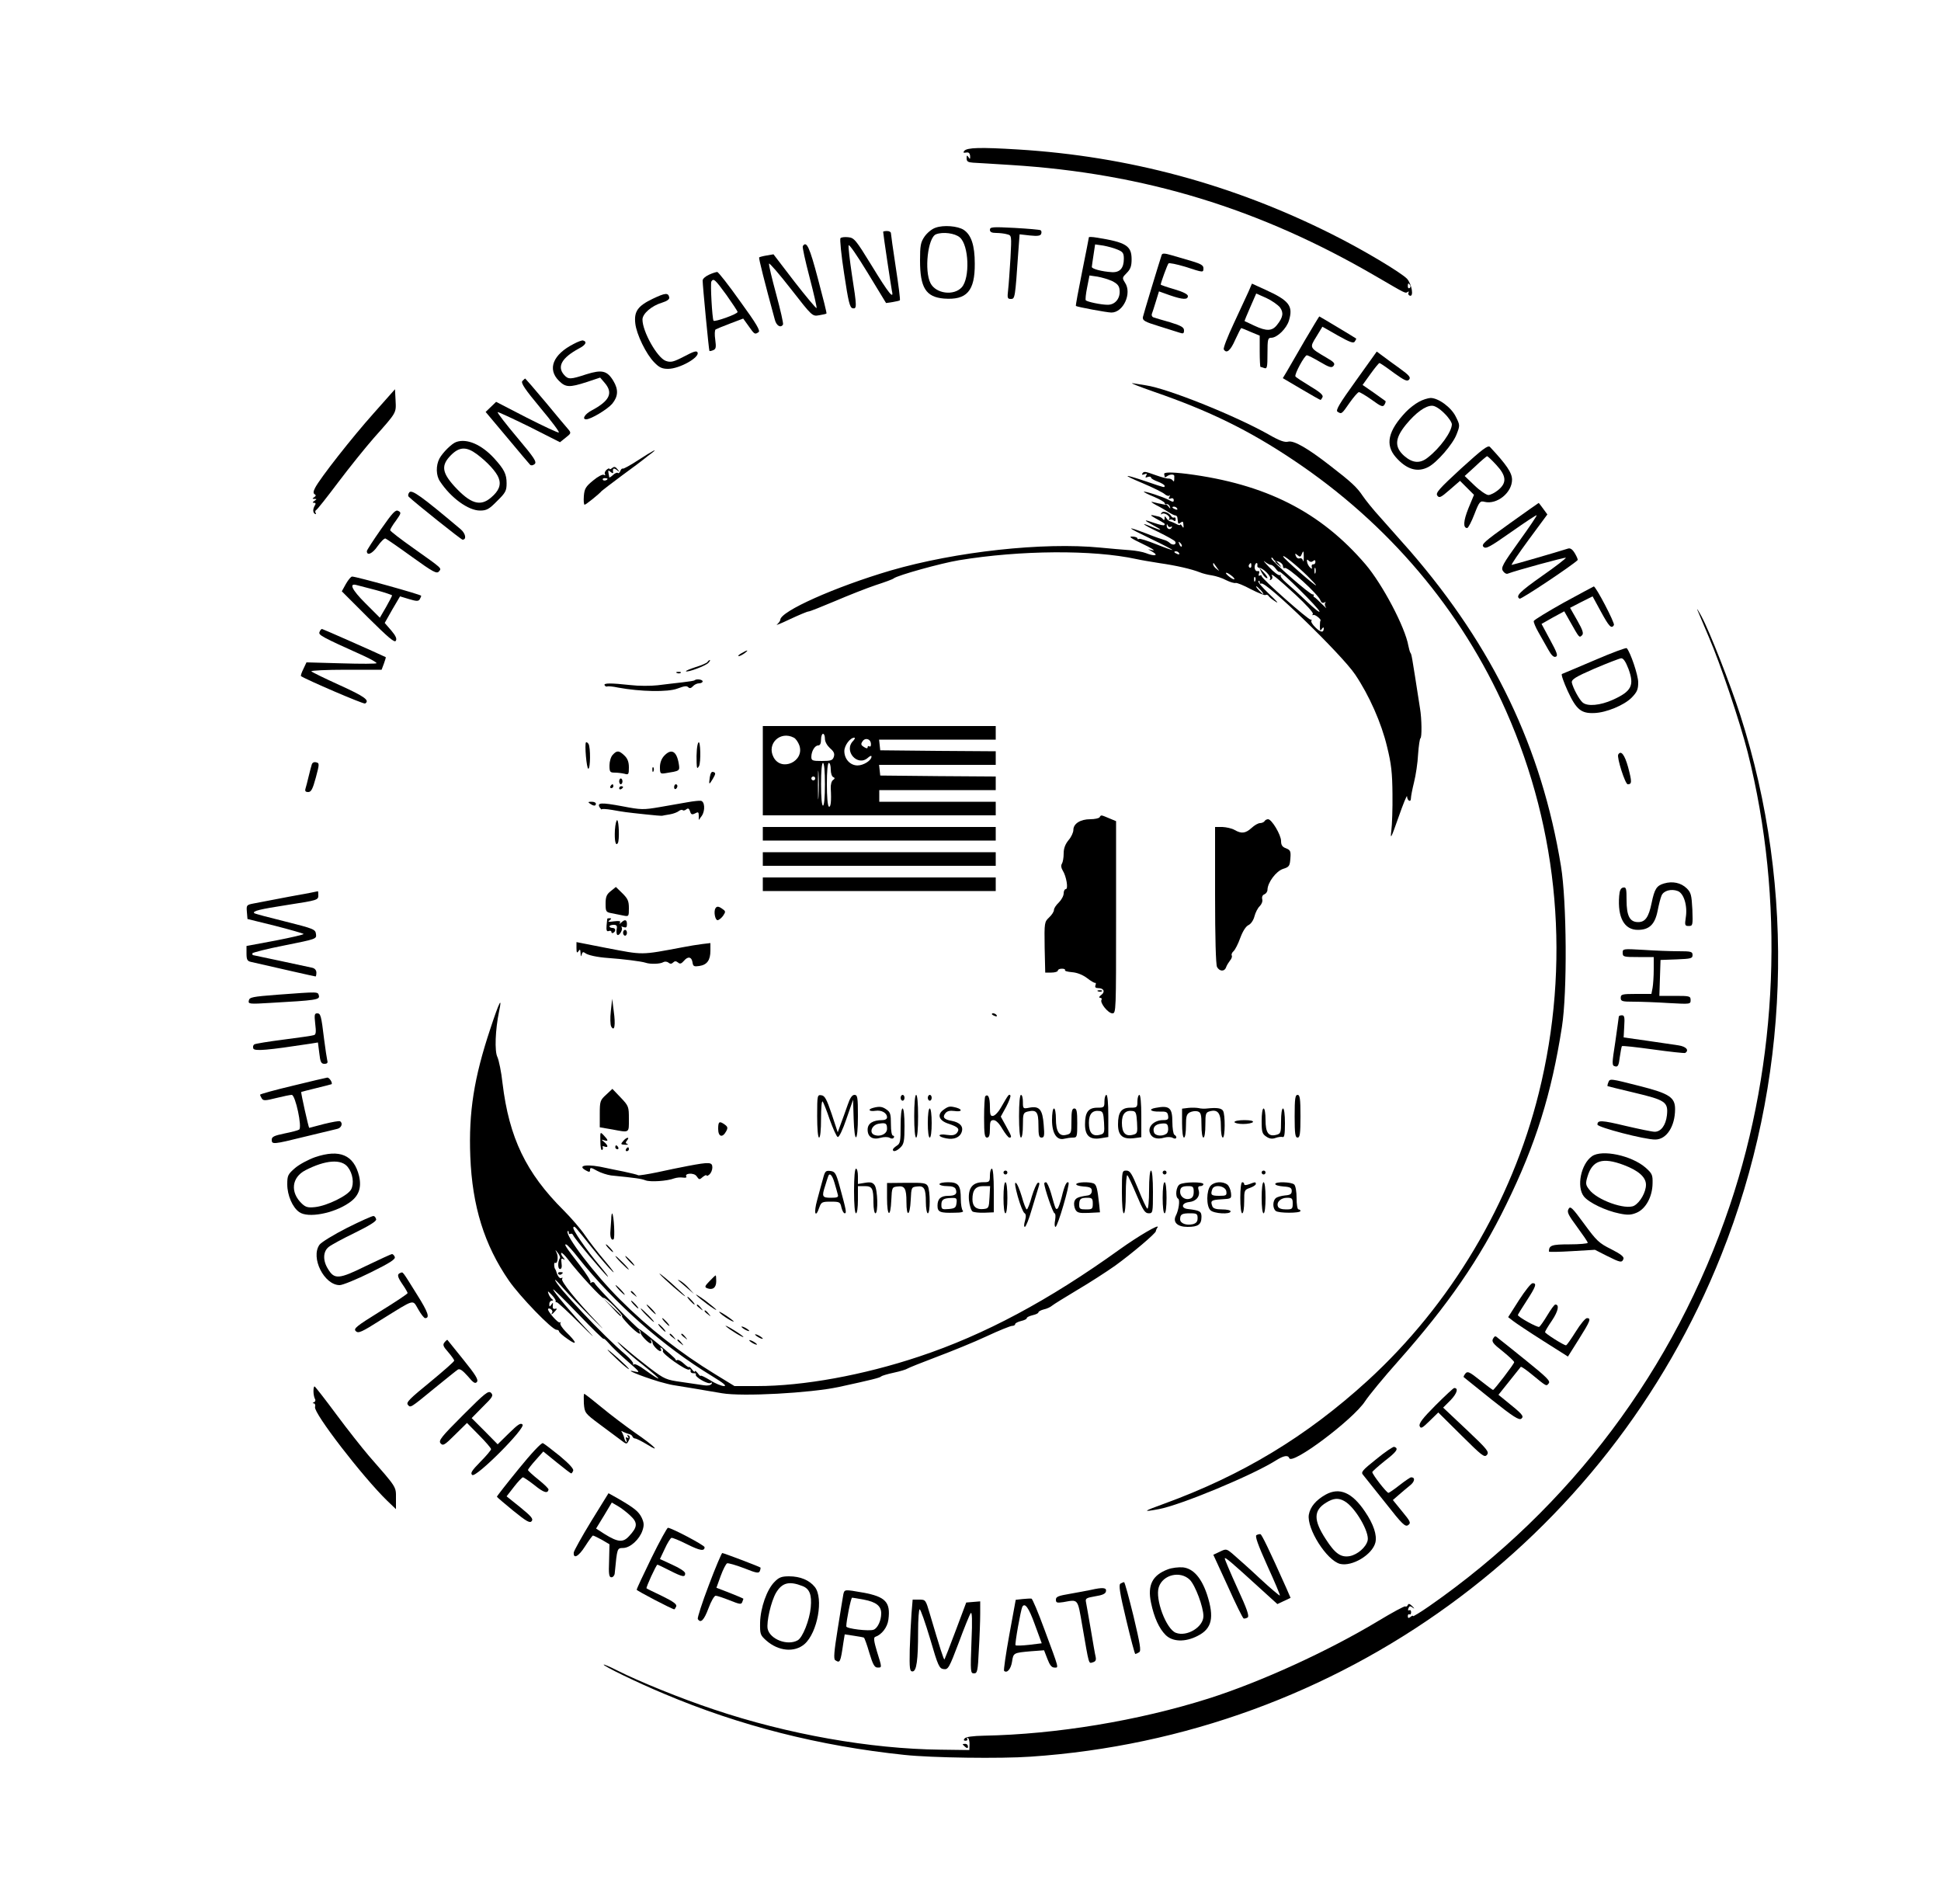 <?xml version="1.0" standalone="no"?>
<!DOCTYPE svg PUBLIC "-//W3C//DTD SVG 20010904//EN"
 "http://www.w3.org/TR/2001/REC-SVG-20010904/DTD/svg10.dtd">
<svg version="1.0" xmlns="http://www.w3.org/2000/svg"
 width="1000pt" height="981pt" viewBox="0 0 1000 981"
 preserveAspectRatio="xMidYMid meet">

<g transform="translate(0,981) scale(0.1,-0.1)"
fill="#000000" stroke="none">
<path d="M4968 9033 c-7 -9 -5 -11 9 -9 13 3 19 -2 21 -17 1 -17 -1 -19 -8 -7
-8 12 -10 11 -10 -5 0 -17 7 -21 33 -23 17 -1 106 -6 197 -12 686 -43 1280
-224 1880 -574 155 -90 149 -88 162 -80 6 4 8 3 5 -3 -4 -6 -1 -13 6 -16 22
-8 11 59 -14 87 -32 33 -231 152 -388 230 -510 256 -1047 401 -1616 436 -195
12 -262 10 -277 -7z m2297 -692 c3 -5 2 -12 -3 -15 -5 -3 -9 1 -9 9 0 17 3 19
12 6z"/>
<path d="M4820 8637 c-19 -6 -44 -27 -57 -46 -20 -29 -23 -47 -23 -123 0 -140
30 -188 123 -196 118 -9 160 39 159 180 0 94 -18 148 -57 174 -31 20 -104 26
-145 11z m125 -50 c47 -40 53 -209 10 -257 -41 -45 -133 -33 -161 21 -33 64
-14 235 28 252 35 14 98 6 123 -16z"/>
<path d="M5100 8626 c0 -11 9 -16 33 -16 17 0 43 -3 56 -7 23 -6 23 -6 17
-122 -4 -64 -9 -137 -12 -163 -5 -43 -4 -48 14 -48 21 0 22 4 38 239 l7 94 53
-6 c39 -4 54 -2 58 8 3 8 2 16 -3 19 -4 3 -64 8 -134 12 -114 6 -127 5 -127
-10z"/>
<path d="M4550 8616 c0 -12 41 -284 45 -304 12 -49 -17 -13 -103 128 -83 135
-91 145 -122 148 -18 2 -36 0 -40 -5 -4 -4 4 -87 19 -183 22 -146 29 -175 44
-178 22 -4 22 7 -4 173 -11 74 -19 142 -17 151 2 9 45 -54 98 -141 l95 -156
34 5 c18 3 35 7 37 9 3 2 -7 79 -21 170 -14 91 -25 171 -25 176 0 6 -9 11 -20
11 -11 0 -20 -2 -20 -4z"/>
<path d="M5610 8588 c0 -3 -16 -83 -35 -178 -19 -95 -34 -174 -32 -176 5 -5
161 -34 183 -34 61 0 107 99 70 154 -15 24 -15 26 9 50 19 19 25 35 25 70 0
70 -28 88 -180 112 -22 4 -40 4 -40 2z m148 -64 c27 -11 32 -18 32 -47 0 -48
-20 -71 -61 -69 -52 3 -104 17 -104 27 1 6 4 34 9 63 l8 53 42 -6 c22 -4 56
-13 74 -21z m-28 -162 c26 -13 36 -24 38 -45 5 -43 -22 -77 -61 -77 -34 0
-105 15 -113 23 -3 3 0 33 7 67 l12 61 41 -6 c23 -4 57 -14 76 -23z"/>
<path d="M4136 8542 c-3 -5 13 -77 35 -161 22 -84 38 -155 36 -158 -3 -2 -54
59 -114 136 l-108 141 -35 -6 c-19 -3 -37 -8 -39 -10 -3 -3 28 -127 81 -321 8
-31 30 -44 42 -25 3 5 -13 75 -35 156 -22 81 -39 152 -37 158 2 5 53 -54 113
-131 110 -141 110 -141 145 -135 19 3 36 7 38 9 2 2 -18 82 -44 179 -43 163
-59 198 -78 168z"/>
<path d="M5985 8497 c-17 -52 -94 -306 -97 -321 -2 -17 10 -24 82 -46 47 -15
95 -30 108 -34 18 -6 22 -4 22 12 0 16 -14 24 -72 42 -40 11 -79 23 -85 25 -7
2 -11 10 -9 17 3 7 12 36 21 65 l16 52 56 -20 c67 -23 93 -24 93 -4 0 9 -25
22 -70 35 -38 11 -70 22 -70 24 0 9 34 102 40 109 4 4 42 -4 86 -17 95 -31 94
-31 94 -7 0 14 -14 22 -57 35 -32 9 -80 23 -106 31 -37 11 -49 11 -52 2z"/>
<path d="M3653 8395 c-18 -8 -33 -21 -33 -30 0 -26 32 -360 35 -363 1 -1 10 0
19 4 15 6 16 15 11 54 -4 26 -3 50 2 53 5 3 39 17 76 31 l66 25 28 -39 c30
-43 32 -44 51 -31 11 6 -12 45 -95 159 -59 83 -112 151 -118 151 -5 0 -25 -6
-42 -14z m90 -105 c31 -44 57 -83 57 -87 0 -11 -119 -53 -124 -45 -7 13 -17
192 -11 202 11 18 19 11 78 -70z"/>
<path d="M6432 8307 c-11 -23 -45 -97 -76 -164 -32 -68 -55 -127 -51 -133 14
-23 34 -7 59 50 15 33 29 60 31 60 2 0 24 -9 49 -20 l46 -19 0 -81 c0 -44 2
-80 4 -80 2 0 11 -3 20 -6 14 -5 16 5 16 75 0 73 2 81 19 81 31 0 80 48 92 90
22 74 1 102 -123 158 l-68 31 -18 -42z m162 -80 c20 -27 17 -51 -15 -91 -25
-32 -54 -33 -116 -4 -27 13 -49 23 -51 24 -1 0 12 33 29 71 l31 71 52 -23 c28
-13 59 -35 70 -48z"/>
<path d="M3363 8271 c-77 -37 -97 -65 -90 -127 6 -56 56 -159 98 -201 25 -26
40 -33 71 -33 58 0 162 58 152 84 -4 11 -20 6 -69 -20 -56 -29 -69 -32 -95
-23 -44 16 -120 151 -120 213 0 30 47 71 101 87 26 8 39 18 37 27 -5 25 -20
24 -85 -7z"/>
<path d="M6722 8056 c-39 -68 -81 -140 -92 -159 l-21 -35 95 -56 c52 -31 97
-56 99 -56 3 0 7 7 11 15 4 10 -16 27 -65 56 -38 23 -72 45 -75 50 -6 11 47
109 59 109 5 0 35 -15 67 -34 49 -29 61 -32 70 -21 10 12 3 20 -35 42 -90 53
-89 51 -53 109 l31 51 79 -45 c64 -36 82 -42 88 -31 5 7 8 14 7 15 -5 4 -188
114 -190 114 -1 0 -35 -56 -75 -124z"/>
<path d="M2955 8038 c-106 -54 -136 -129 -76 -189 35 -35 54 -36 144 -7 l69
23 24 -28 c44 -52 25 -92 -69 -142 -34 -18 -50 -45 -27 -45 24 0 109 51 134
80 31 38 33 73 6 118 -32 53 -59 59 -139 34 -82 -27 -93 -27 -114 -4 -39 43
-13 89 76 137 35 18 43 35 21 41 -5 2 -27 -6 -49 -18z"/>
<path d="M6985 7848 c-85 -118 -105 -152 -94 -159 21 -13 21 -13 62 46 21 30
43 55 48 55 6 0 36 -18 67 -40 48 -35 57 -38 65 -24 5 8 7 17 5 18 -1 1 -29
21 -60 43 l-58 40 41 57 c22 31 43 56 46 56 3 0 36 -22 73 -50 56 -40 70 -47
80 -35 9 11 0 22 -47 56 -32 23 -72 52 -89 65 l-31 23 -108 -151z"/>
<path d="M2691 7847 c-8 -10 13 -42 93 -138 57 -68 100 -125 95 -127 -5 -2
-79 33 -166 77 l-157 81 -27 -26 -27 -26 110 -131 c61 -73 114 -136 119 -141
5 -5 14 -4 23 3 13 11 0 31 -90 138 -58 69 -103 127 -100 130 2 2 75 -32 163
-75 l158 -80 30 24 c27 21 28 24 14 41 -9 10 -62 73 -118 141 -56 67 -104 122
-105 122 -2 0 -8 -6 -15 -13z"/>
<path d="M5945 7792 c284 -98 489 -198 720 -353 486 -325 863 -769 1094 -1291
274 -618 333 -1308 169 -1968 -140 -564 -454 -1091 -883 -1483 -315 -287 -644
-486 -1050 -634 -108 -39 -111 -43 -25 -27 113 21 481 174 602 250 41 26 64
30 70 13 13 -39 330 199 391 293 19 29 96 123 172 208 255 288 417 522 555
805 152 310 233 569 287 915 28 179 25 646 -5 829 -100 609 -348 1126 -776
1621 -50 57 -120 136 -155 175 -35 38 -75 88 -90 110 -30 45 -59 72 -168 156
-117 91 -187 131 -216 124 -18 -5 -46 5 -103 38 -177 99 -520 236 -630 252
-21 3 -52 8 -69 11 -16 2 33 -17 110 -44z"/>
<path d="M1925 7681 c-111 -124 -275 -333 -301 -383 -10 -19 -11 -29 -3 -34 8
-4 7 -9 -2 -15 -11 -7 -11 -9 1 -9 13 0 13 -1 0 -10 -11 -7 -11 -10 -2 -10 8
0 10 -5 5 -12 -12 -20 -12 -37 -1 -45 6 -3 8 -1 4 5 -3 5 -2 12 2 14 5 1 56
66 114 143 58 77 141 180 184 229 119 134 115 127 112 193 l-3 58 -110 -124z"/>
<path d="M7310 7740 c-19 -10 -49 -33 -67 -52 -92 -97 -108 -169 -52 -233 55
-63 111 -80 167 -51 45 23 127 118 146 168 18 46 18 48 -3 90 -23 49 -90 98
-131 98 -14 -1 -41 -9 -60 -20z m131 -59 c22 -21 39 -47 39 -57 -1 -39 -61
-122 -124 -171 -40 -32 -78 -29 -121 8 -52 46 -49 91 8 161 51 62 100 98 135
98 15 0 39 -15 63 -39z"/>
<path d="M2350 7533 c-23 -8 -70 -55 -86 -85 -19 -36 -18 -88 3 -118 56 -85
146 -150 206 -150 34 0 47 7 88 49 44 43 49 53 49 92 0 47 -13 72 -64 128 -65
71 -141 104 -196 84z m106 -62 c54 -40 101 -91 113 -123 14 -36 1 -67 -39
-101 -56 -48 -106 -32 -189 58 -65 72 -69 109 -17 161 43 43 79 44 132 5z"/>
<path d="M7528 7397 c-114 -105 -133 -126 -123 -140 10 -14 18 -10 64 30 l53
46 36 -36 36 -36 -29 -70 c-26 -65 -28 -101 -6 -101 5 0 22 32 37 71 25 65 30
70 52 64 64 -16 142 47 142 114 0 36 -29 78 -114 169 -10 10 -39 -12 -148
-111z m181 18 c52 -56 55 -92 10 -129 -17 -14 -40 -26 -51 -26 -10 0 -43 22
-71 49 l-51 49 55 50 c29 28 57 51 60 52 4 0 25 -20 48 -45z"/>
<path d="M3290 7441 c-41 -27 -78 -47 -81 -45 -4 2 -10 -3 -13 -12 -4 -9 -9
-14 -13 -10 -3 3 -15 -1 -25 -11 -10 -9 -18 -14 -19 -12 0 2 -2 12 -4 22 -3
15 -1 16 11 6 8 -7 14 -8 13 -3 -4 21 2 26 19 13 15 -13 16 -12 3 4 -10 13
-17 15 -27 6 -8 -6 -14 -8 -14 -4 0 4 -7 2 -15 -5 -8 -7 -12 -17 -8 -23 3 -6
1 -7 -6 -3 -6 4 -30 -8 -55 -29 -38 -31 -45 -42 -48 -80 -2 -25 0 -45 4 -45 6
0 75 55 88 71 3 3 50 39 105 80 55 40 107 79 115 86 8 7 24 19 35 27 42 32 7
14 -65 -33z m-160 -97 c0 -8 -19 -13 -24 -6 -3 5 1 9 9 9 8 0 15 -2 15 -3z"/>
<path d="M5885 7370 c-4 -6 1 -7 11 -3 13 5 15 3 9 -7 -6 -10 -4 -12 8 -7 10
3 17 2 17 -3 0 -5 16 -14 35 -21 19 -7 35 -17 35 -21 0 -11 5 -12 -95 22 -122
41 -128 37 -16 -10 52 -22 102 -47 111 -55 9 -8 20 -12 25 -8 4 5 4 2 0 -6 -6
-10 -4 -13 7 -9 8 4 15 0 15 -8 0 -11 -4 -11 -26 1 -30 16 -123 46 -128 42 -1
-2 22 -14 52 -26 30 -13 55 -27 55 -32 0 -5 5 -8 11 -6 6 1 14 -5 16 -13 4
-12 3 -12 -5 -2 -5 8 -12 13 -16 13 -3 -1 -7 -1 -8 0 -2 0 -10 2 -19 4 -9 1
-27 6 -40 9 -13 4 -6 -3 16 -15 22 -11 51 -28 65 -37 14 -9 30 -17 35 -17 6 0
11 -6 11 -12 1 -7 2 -18 3 -24 1 -8 5 -8 14 -1 10 8 13 6 14 -11 2 -17 0 -19
-7 -7 -5 8 -10 11 -10 7 0 -4 -10 -2 -22 5 -13 7 -27 12 -31 13 -4 0 -12 7
-17 15 -9 13 -10 13 -10 0 0 -9 -3 -11 -8 -5 -4 6 -14 12 -22 14 -48 12 -51
10 -15 -10 47 -26 50 -27 43 -34 -3 -3 -24 2 -48 10 -59 21 -62 18 -10 -10 51
-27 50 -32 -3 -10 -69 29 -52 14 30 -25 45 -22 84 -44 87 -49 10 -16 -11 -22
-26 -9 -7 7 -20 14 -28 16 -8 2 -50 16 -92 33 -113 43 -107 35 20 -26 61 -29
112 -56 112 -58 0 -2 -37 11 -82 29 -45 18 -85 31 -90 28 -4 -3 -8 -2 -8 3 0
4 -12 9 -28 9 -19 1 -4 -10 53 -37 44 -21 69 -36 55 -34 l-25 6 25 -15 c31
-19 6 -22 -37 -5 -15 6 -53 13 -83 15 -30 2 -98 8 -150 13 -295 29 -745 -20
-1082 -118 -285 -84 -568 -210 -568 -254 0 -5 -8 -16 -17 -24 -10 -7 20 5 66
27 47 22 90 40 96 40 7 0 69 25 138 54 70 30 164 67 209 82 46 15 88 30 93 35
21 16 244 78 335 93 315 52 691 55 915 6 22 -5 76 -14 120 -21 84 -12 163 -30
206 -47 14 -6 42 -13 63 -16 20 -3 54 -14 74 -25 20 -10 42 -16 48 -14 6 2 41
-12 78 -32 37 -19 72 -33 76 -30 5 3 11 1 15 -4 3 -6 20 -20 38 -31 18 -12 3
5 -33 39 -35 33 -61 63 -57 67 4 4 7 2 7 -5 0 -7 4 -10 8 -7 23 14 416 -367
484 -469 72 -107 135 -249 164 -371 22 -89 27 -134 28 -244 1 -74 -2 -160 -6
-190 -6 -48 -1 -38 37 70 24 69 44 117 44 108 1 -23 20 -33 20 -11 0 10 7 47
16 83 9 36 19 101 21 145 3 44 9 81 12 82 8 3 7 100 -2 153 -45 290 -43 277
-50 288 -3 5 -7 21 -10 35 -17 97 -134 318 -221 420 -232 271 -515 414 -920
466 -82 10 -122 9 -117 -2 1 -4 2 -10 2 -13 0 -4 6 -2 13 3 14 11 37 11 37 1
0 -30 -1 -32 -8 -23 -4 6 -14 10 -22 10 -8 -1 -37 7 -65 17 -58 21 -62 21 -70
8z m180 -180 c3 -6 -1 -7 -9 -4 -18 7 -21 14 -7 14 6 0 13 -4 16 -10z m-33
-94 c7 4 8 2 4 -5 -9 -13 -26 -5 -25 12 0 9 2 8 6 -1 2 -6 10 -9 15 -6z m56
-101 c-3 -3 -9 2 -12 12 -6 14 -5 15 5 6 7 -7 10 -15 7 -18z m-13 -35 c3 -6
-1 -7 -9 -4 -18 7 -21 14 -7 14 6 0 13 -4 16 -10z m642 -22 c0 -18 -2 -25 -4
-16 -2 9 -10 15 -17 12 -8 -3 -16 2 -20 12 -5 14 -4 15 9 4 12 -10 16 -9 21 4
9 23 11 20 11 -16z m19 -95 c24 -24 44 -45 44 -48 0 -8 -165 136 -169 148 -5
15 70 -46 125 -100z m-162 76 c16 1 36 -13 36 -26 0 -8 4 -12 9 -9 14 9 172
-134 184 -167 4 -11 12 -15 19 -11 7 4 10 4 6 -1 -4 -4 -3 -15 3 -24 7 -9 -2
-1 -20 17 -17 17 -34 33 -38 35 -5 1 -7 5 -5 10 1 4 -1 6 -5 5 -11 -4 -213
173 -213 186 0 6 4 5 9 -2 4 -8 11 -13 15 -13z m-26 -19 c6 0 17 -9 25 -20 8
-11 16 -18 18 -15 7 7 204 -188 207 -205 2 -8 -27 15 -65 51 -37 36 -85 79
-105 96 -20 17 -34 35 -30 39 4 4 2 4 -4 1 -6 -3 -31 15 -55 41 -24 25 -35 39
-23 29 11 -9 26 -17 32 -17z m217 20 c8 7 12 5 12 -5 0 -7 -5 -13 -11 -12 -6
1 -10 -5 -8 -13 3 -12 1 -12 -9 -3 -7 7 -14 20 -15 29 -2 12 0 14 8 6 8 -8 16
-8 23 -2z m-495 -35 c14 -19 14 -19 -2 -6 -10 7 -18 18 -18 24 0 6 1 8 3 6 1
-2 9 -13 17 -24z m177 10 c0 -8 -4 -12 -9 -9 -5 3 -6 10 -3 15 9 13 12 11 12
-6z m31 3 c-2 -7 2 -12 9 -13 20 0 64 -45 57 -57 -4 -7 -3 -8 5 -4 6 4 8 12 5
18 -15 24 30 -12 121 -96 53 -49 92 -92 89 -98 -4 -6 -3 -9 2 -6 8 5 43 -23
37 -29 -2 -2 -3 -15 -3 -30 0 -22 2 -25 10 -13 5 8 10 10 10 4 0 -24 -15 -23
-41 2 -16 15 -26 31 -23 36 3 5 2 7 -3 6 -10 -4 -253 211 -253 224 0 5 -4 6
-10 3 -6 -3 -7 1 -4 10 4 10 2 15 -7 13 -12 -3 -20 18 -12 35 6 11 13 8 11 -5z
m299 -40 c-3 -7 -5 -2 -5 12 0 14 2 19 5 13 2 -7 2 -19 0 -25z m-433 -13 c11
-8 18 -17 15 -19 -2 -2 -15 4 -28 15 -27 22 -15 26 13 4z m123 -27 c-3 -8 -6
-5 -6 6 -1 11 2 17 5 13 3 -3 4 -12 1 -19z m28 -48 c10 -11 16 -20 13 -20 -3
0 -13 9 -23 20 -10 11 -16 20 -13 20 3 0 13 -9 23 -20z"/>
<path d="M6570 6916 c0 -2 8 -10 18 -17 15 -13 16 -12 3 4 -13 16 -21 21 -21
13z"/>
<path d="M6499 6863 c6 -12 16 -25 21 -28 17 -11 11 5 -11 28 l-21 22 11 -22z"/>
<path d="M2109 7274 c-7 -9 -8 -18 -3 -23 33 -32 270 -221 277 -221 22 0 16
32 -10 54 -203 171 -251 205 -264 190z"/>
<path d="M7777 7113 c-129 -92 -147 -108 -134 -120 12 -12 31 -2 142 76 71 50
130 89 132 87 2 -2 -39 -63 -91 -135 -84 -117 -94 -135 -83 -152 7 -11 18 -17
25 -14 44 17 295 85 299 82 2 -3 -52 -45 -121 -93 -118 -83 -139 -105 -117
-118 7 -5 274 173 299 199 2 2 -4 17 -14 34 -13 22 -24 29 -36 25 -60 -19
-284 -84 -290 -84 -4 0 35 58 88 130 l96 130 -22 30 c-12 16 -22 30 -23 29 -1
0 -69 -48 -150 -106z"/>
<path d="M1963 7084 c-40 -57 -73 -108 -73 -113 0 -26 29 -13 55 25 17 24 35
42 41 40 7 -3 68 -45 137 -95 107 -77 127 -88 138 -75 15 18 21 12 -128 118
-68 48 -123 90 -123 95 0 4 13 27 30 49 27 38 28 42 12 50 -14 8 -29 -8 -89
-94z"/>
<path d="M5984 7168 c-4 -7 -4 -10 1 -6 12 11 47 -11 39 -25 -4 -7 -4 -9 1 -5
4 4 13 3 20 -2 8 -7 12 -5 12 5 0 8 -4 12 -8 9 -4 -2 -10 0 -14 6 -12 20 -43
31 -51 18z"/>
<path d="M1782 6802 l-21 -38 135 -135 c104 -103 137 -131 143 -120 7 10 0 26
-24 54 l-33 38 39 69 40 68 46 -14 c37 -11 48 -12 55 -2 4 7 8 16 8 19 0 6
-334 99 -356 99 -6 0 -20 -17 -32 -38z m156 -32 c45 -12 82 -25 82 -27 0 -3
-14 -30 -31 -60 l-32 -55 -75 75 c-70 70 -86 105 -44 93 10 -3 54 -14 100 -26z"/>
<path d="M8055 6705 c-82 -46 -151 -88 -153 -94 -2 -5 9 -32 24 -58 15 -26 38
-67 51 -90 16 -29 28 -40 38 -36 13 4 7 21 -29 87 l-44 82 58 33 59 32 30 -53
c48 -85 47 -84 61 -71 10 9 5 26 -24 77 l-37 65 58 30 58 29 43 -79 c42 -77
54 -90 67 -69 6 10 -94 201 -104 199 -3 -1 -73 -39 -156 -84z"/>
<path d="M8744 6670 c3 -8 30 -72 60 -142 60 -139 159 -433 200 -593 191 -757
158 -1592 -92 -2335 -284 -842 -821 -1557 -1549 -2064 -46 -32 -83 -54 -83
-51 0 4 -6 2 -13 -4 -10 -8 -14 -7 -14 4 0 8 4 12 9 9 4 -3 8 2 8 11 0 9 -4
13 -10 10 -6 -3 -7 1 -4 10 5 13 9 13 23 3 10 -7 9 -4 -3 8 -13 13 -20 15 -23
6 -3 -6 -8 -10 -13 -7 -4 3 -68 -32 -141 -76 -258 -155 -603 -313 -874 -399
-361 -114 -783 -184 -1157 -191 -54 -1 -92 -6 -98 -14 -7 -8 -5 -12 5 -12 8 0
11 5 8 10 -3 6 -2 7 4 4 5 -4 9 -19 8 -34 l-1 -28 -150 2 c-359 4 -786 79
-1166 207 -168 56 -381 142 -500 202 -37 19 -68 32 -68 29 0 -8 170 -91 311
-150 390 -165 800 -269 1239 -315 140 -15 495 -20 650 -9 1588 107 2972 1111
3558 2584 354 887 388 1882 97 2784 -52 161 -158 430 -199 506 -15 28 -25 43
-22 35z"/>
<path d="M1646 6554 c-6 -15 9 -24 227 -122 37 -17 67 -34 67 -38 0 -4 -81 -4
-181 -1 l-180 5 -16 -34 c-9 -18 -15 -35 -12 -37 22 -16 323 -146 330 -141 26
16 -4 37 -132 95 -77 35 -143 67 -145 71 -3 4 77 8 178 8 l184 0 12 32 c6 17
11 32 9 33 -48 23 -324 145 -328 145 -4 0 -10 -7 -13 -16z"/>
<path d="M8215 6409 c-88 -37 -164 -70 -168 -71 -5 -2 9 -42 30 -88 44 -95 69
-116 137 -113 61 2 153 40 192 79 28 29 34 42 34 79 0 37 -40 155 -59 176 -3
4 -78 -24 -166 -62z m175 -45 c31 -85 16 -115 -81 -159 -65 -29 -130 -35 -155
-14 -18 15 -50 75 -56 103 -2 16 18 29 117 72 66 28 128 52 137 53 11 1 23
-16 38 -55z"/>
<path d="M3820 6445 c-14 -8 -20 -14 -14 -15 5 0 19 7 30 15 24 18 16 19 -16
0z"/>
<path d="M3645 6400 c-3 -5 -30 -17 -60 -26 -30 -10 -53 -19 -51 -22 8 -7 104
29 116 44 7 7 10 14 7 14 -3 0 -8 -4 -12 -10z"/>
<path d="M3488 6343 c7 -3 16 -2 19 1 4 3 -2 6 -13 5 -11 0 -14 -3 -6 -6z"/>
<path d="M3579 6306 c-2 -3 -31 -7 -64 -11 -33 -4 -90 -10 -127 -15 -36 -4
-99 -4 -140 1 -101 11 -140 11 -133 -1 4 -6 9 -8 13 -6 4 2 30 0 57 -6 114
-21 256 -24 305 -5 38 14 48 15 57 6 6 -6 14 -4 23 6 7 8 21 15 31 15 11 0 19
5 19 10 0 10 -32 14 -41 6z"/>
<path d="M3930 5840 l0 -230 600 0 600 0 0 35 0 35 -300 0 -300 0 0 30 0 30
300 0 300 0 0 35 0 35 -297 2 -298 3 -3 28 -3 27 300 0 301 0 0 35 0 35 -297
2 -298 3 -3 28 -3 27 300 0 301 0 0 35 0 35 -600 0 -600 0 0 -230z m320 165
c0 -16 11 -35 26 -49 20 -17 25 -28 20 -44 -6 -19 -15 -22 -62 -22 -48 0 -54
2 -54 21 0 29 18 59 35 59 10 0 15 10 15 30 0 17 5 30 10 30 6 0 10 -11 10
-25z m-160 5 c10 -5 22 -23 28 -39 29 -83 -93 -139 -133 -61 -36 69 35 137
105 100z m306 -16 c-52 -51 22 -136 76 -87 10 9 18 12 18 6 0 -20 -41 -46 -72
-46 -38 0 -68 33 -68 74 0 29 30 69 51 69 6 0 3 -7 -5 -16z m91 -15 c1 -11 -2
-17 -8 -14 -5 4 -9 1 -9 -4 0 -8 -6 -7 -19 1 -15 9 -17 15 -8 28 13 22 42 15
44 -11z m-270 -271 c-2 -35 -3 -9 -3 57 0 66 1 94 3 63 2 -32 2 -86 0 -120z
m33 62 c0 -67 -4 -110 -10 -110 -6 0 -10 43 -10 110 0 67 4 110 10 110 6 0 10
-43 10 -110z m30 76 c0 -19 6 -37 13 -39 9 -4 9 -8 -1 -15 -8 -5 -13 -24 -12
-43 4 -66 0 -100 -10 -94 -6 4 -10 53 -10 116 0 66 4 109 10 109 6 0 10 -15
10 -34z m-80 -46 c0 -5 -4 -10 -10 -10 -5 0 -10 5 -10 10 0 6 5 10 10 10 6 0
10 -4 10 -10z"/>
<path d="M3019 5986 c-8 -8 3 -136 12 -136 11 0 12 110 1 128 -5 7 -10 10 -13
8z"/>
<path d="M3598 5985 c-7 -11 -11 -54 -9 -105 1 -29 3 -32 12 -17 11 18 8 139
-3 122z"/>
<path d="M3157 5922 c-10 -10 -17 -35 -17 -55 0 -34 3 -37 28 -37 15 0 37 -3
50 -6 20 -6 22 -3 22 33 0 28 -7 46 -23 61 -28 27 -39 27 -60 4z"/>
<path d="M3422 5917 c-14 -15 -22 -36 -22 -59 0 -33 2 -35 28 -31 75 12 75 11
69 49 -11 65 -38 80 -75 41z"/>
<path d="M8337 5923 c-8 -15 36 -153 49 -153 22 0 22 12 2 88 -18 65 -37 89
-51 65z"/>
<path d="M1606 5871 c-3 -9 -10 -36 -16 -61 -6 -25 -13 -53 -16 -62 -4 -13 0
-18 14 -18 15 0 23 15 39 74 19 71 19 75 2 79 -11 3 -20 -1 -23 -12z"/>
<path d="M3361 5844 c0 -11 3 -14 6 -6 3 7 2 16 -1 19 -3 4 -6 -2 -5 -13z"/>
<path d="M3657 5807 c-6 -41 -4 -42 16 -8 14 24 15 30 3 34 -10 4 -15 -4 -19
-26z"/>
<path d="M3190 5785 c0 -8 4 -15 8 -15 5 0 9 7 9 15 0 8 -4 15 -9 15 -4 0 -8
-7 -8 -15z"/>
<path d="M3145 5760 c-3 -5 -1 -10 4 -10 6 0 11 5 11 10 0 6 -2 10 -4 10 -3 0
-8 -4 -11 -10z"/>
<path d="M3473 5755 c0 -8 4 -12 9 -9 4 3 8 9 8 15 0 5 -4 9 -8 9 -5 0 -9 -7
-9 -15z"/>
<path d="M3190 5749 c0 -5 5 -7 10 -4 6 3 10 8 10 11 0 2 -4 4 -10 4 -5 0 -10
-5 -10 -11z"/>
<path d="M3545 5678 c-27 -5 -92 -16 -143 -25 -88 -15 -98 -15 -197 4 -108 20
-131 19 -115 -7 6 -8 10 -12 10 -9 0 3 24 2 53 -3 62 -11 69 -12 172 -23 44
-5 83 -8 87 -7 3 1 21 4 39 7 18 3 39 11 46 17 8 6 16 8 20 5 3 -4 12 -2 19 4
9 7 14 5 19 -10 5 -17 10 -19 26 -11 16 9 19 7 19 -12 l0 -22 16 22 c18 27 15
75 -6 77 -8 1 -37 -2 -65 -7z"/>
<path d="M3040 5670 c19 -13 30 -13 30 0 0 6 -10 10 -22 10 -19 0 -20 -2 -8
-10z"/>
<path d="M5665 5600 c-3 -5 -25 -10 -48 -10 -51 0 -87 -23 -87 -55 0 -13 -11
-37 -25 -53 -17 -21 -25 -42 -25 -68 0 -22 -4 -45 -9 -53 -6 -9 -4 -22 4 -35
19 -30 30 -96 16 -96 -6 0 -11 -10 -11 -22 0 -13 -12 -34 -25 -47 -14 -13 -25
-30 -25 -38 0 -9 -11 -26 -25 -39 -24 -23 -25 -26 -23 -154 l3 -130 32 0 c18
0 33 5 33 10 0 6 9 10 21 10 11 0 18 -3 16 -7 -3 -5 13 -9 36 -11 26 -2 54
-13 77 -30 19 -15 38 -26 42 -25 4 2 5 -4 2 -12 -4 -10 0 -15 14 -15 29 0 37
-19 16 -35 -12 -9 -14 -14 -6 -15 7 0 10 -5 7 -10 -10 -15 34 -70 56 -70 19 0
19 12 19 495 l0 495 -36 15 c-43 18 -41 18 -49 5z"/>
<path d="M3168 5534 c-3 -55 4 -85 15 -67 9 14 6 112 -3 118 -4 3 -10 -20 -12
-51z"/>
<path d="M6515 5580 c-3 -5 -14 -10 -23 -10 -10 0 -29 -11 -44 -25 -31 -28
-52 -31 -88 -10 -14 8 -42 14 -62 15 l-38 0 0 -351 c0 -222 4 -357 10 -370 13
-24 39 -25 47 -1 3 9 13 25 20 34 8 9 12 21 9 26 -3 5 1 15 9 22 8 7 24 38 35
69 13 35 29 60 43 66 12 6 25 25 30 45 5 19 17 43 27 52 10 10 16 25 13 36 -3
12 2 22 11 25 9 4 16 14 16 24 1 37 44 95 80 107 32 10 35 15 38 54 3 37 0 43
-22 52 -20 7 -26 17 -26 38 0 31 -48 112 -67 112 -6 0 -15 -4 -18 -10z"/>
<path d="M3930 5515 l0 -35 600 0 600 0 0 35 0 35 -600 0 -600 0 0 -35z"/>
<path d="M3930 5385 l0 -35 600 0 600 0 0 35 0 35 -600 0 -600 0 0 -35z"/>
<path d="M3930 5255 l0 -35 600 0 600 0 0 35 0 35 -600 0 -600 0 0 -35z"/>
<path d="M8573 5259 c-38 -11 -49 -28 -64 -101 -15 -73 -33 -98 -69 -98 -43 0
-60 31 -60 113 0 60 -2 68 -17 65 -13 -2 -19 -15 -21 -43 -9 -111 26 -175 96
-175 59 0 88 28 102 98 6 31 15 67 20 78 10 26 50 37 84 24 31 -12 51 -75 41
-137 -6 -39 -4 -43 15 -43 21 0 22 3 19 85 -4 75 -7 87 -29 109 -30 29 -73 38
-117 25z"/>
<path d="M3147 5220 c-22 -17 -27 -30 -27 -65 0 -40 2 -44 30 -49 17 -3 44 -9
60 -12 30 -6 30 -5 30 38 0 37 -6 49 -33 76 l-34 33 -26 -21z"/>
<path d="M1490 5191 c-80 -15 -162 -31 -183 -35 -37 -7 -38 -9 -35 -44 l3 -36
142 -35 c78 -20 144 -39 147 -42 3 -3 -62 -18 -144 -34 l-150 -28 0 -38 c0
-32 4 -40 23 -44 144 -33 329 -75 333 -75 2 0 4 9 4 20 0 12 -8 22 -22 25 -42
9 -302 65 -305 65 -2 0 -3 4 -3 9 0 4 74 23 166 41 164 33 165 33 162 58 -3
25 -11 28 -158 65 -85 21 -157 40 -160 43 -11 11 26 20 174 43 150 23 156 25
156 48 0 13 -1 22 -2 22 -2 -1 -68 -14 -148 -28z"/>
<path d="M3686 5131 c-10 -16 -2 -61 11 -61 6 0 19 10 28 22 14 21 14 24 -2
35 -20 15 -30 16 -37 4z"/>
<path d="M3129 5078 c-1 -2 -2 -18 -4 -36 -2 -24 1 -32 11 -28 8 3 14 1 14 -5
0 -6 5 -7 10 -4 15 9 12 25 -5 25 -8 0 -15 4 -15 8 0 4 9 8 21 8 16 0 20 -5
16 -23 -2 -13 -1 -26 4 -29 10 -6 31 31 21 40 -3 4 1 4 11 0 13 -4 17 -1 17
15 0 24 -10 27 -29 9 -10 -9 -12 -9 -7 -1 5 9 -4 10 -31 7 -29 -4 -34 -3 -23
5 10 7 11 11 3 11 -7 0 -14 -1 -14 -2z"/>
<path d="M3210 5005 c0 -8 5 -15 10 -15 6 0 10 7 10 15 0 8 -4 15 -10 15 -5 0
-10 -7 -10 -15z"/>
<path d="M2970 4926 c0 -24 3 -27 10 -16 8 12 10 10 11 -10 1 -18 3 -20 6 -7
3 13 8 15 17 8 13 -11 62 -22 121 -26 72 -5 169 -17 190 -24 26 -9 77 -7 93 3
7 4 19 3 26 -3 9 -7 16 -7 24 1 8 8 15 8 25 0 10 -9 17 -7 31 9 21 25 40 20
44 -10 3 -19 8 -21 35 -17 40 6 57 30 57 79 l0 39 -42 -5 c-24 -3 -68 -10 -98
-16 -224 -42 -202 -41 -397 -4 l-153 30 0 -31z"/>
<path d="M8360 4902 c0 -21 5 -22 80 -22 l80 0 0 -64 c0 -35 -3 -78 -6 -95
l-6 -31 -79 0 c-72 0 -79 -2 -79 -20 0 -18 7 -20 68 -20 37 0 118 -3 180 -7
110 -6 112 -6 112 15 0 21 -5 22 -80 22 l-81 0 3 93 3 92 83 3 c74 3 82 5 82
22 0 18 -7 20 -73 20 -41 0 -122 3 -180 7 -105 6 -107 6 -107 -15z"/>
<path d="M5658 4703 c7 -3 16 -2 19 1 4 3 -2 6 -13 5 -11 0 -14 -3 -6 -6z"/>
<path d="M1430 4686 c-130 -10 -145 -13 -148 -30 -4 -18 1 -19 114 -12 231 13
252 16 247 37 -6 21 3 21 -213 5z"/>
<path d="M3147 4602 c-4 -36 -3 -71 2 -80 17 -29 23 8 13 79 l-8 64 -7 -63z"/>
<path d="M2526 4510 c-84 -252 -112 -429 -103 -658 10 -255 72 -455 199 -639
56 -81 222 -253 245 -253 7 0 13 -4 13 -8 0 -5 20 -23 45 -40 52 -37 47 -17
-9 37 -19 19 -32 39 -29 45 3 6 3 8 -2 4 -8 -8 -69 62 -61 70 8 7 27 -9 21
-19 -10 -15 1 -10 15 7 11 12 11 15 -1 12 -9 -2 -13 4 -11 17 2 16 1 17 -7 5
-9 -13 -11 -13 -11 3 0 9 6 17 13 17 8 0 8 3 1 8 -6 4 -14 16 -18 27 -6 17 -4
16 16 -5 13 -13 22 -28 21 -32 -2 -5 0 -7 5 -6 4 1 59 -50 122 -113 63 -63 83
-81 44 -39 -84 89 -184 207 -184 218 0 4 59 -54 130 -128 71 -74 129 -131 130
-127 0 5 12 -6 27 -23 15 -18 58 -59 97 -93 59 -51 66 -59 41 -53 -72 18 21
-21 120 -51 28 -8 60 -16 73 -18 20 -3 142 -23 252 -42 106 -18 453 1 600 32
170 37 215 48 220 55 3 3 32 12 65 19 33 7 65 17 70 21 6 4 73 31 150 60 77
29 193 76 257 106 64 30 124 54 132 54 9 0 16 4 16 9 0 5 14 12 30 16 17 4 30
10 30 15 0 5 14 11 30 15 17 4 30 10 30 15 0 4 12 11 28 15 15 3 34 12 42 19
8 7 67 43 130 81 63 37 151 94 195 125 87 63 210 167 210 178 0 4 4 13 9 20
12 20 -99 -45 -194 -113 -367 -264 -698 -441 -1035 -553 -288 -96 -596 -152
-835 -152 l-116 0 -98 60 c-182 111 -346 240 -491 385 -130 129 -288 336 -270
353 3 3 5 0 5 -7 0 -7 4 -10 9 -7 5 3 11 0 14 -7 6 -17 163 -203 178 -213 7
-4 -13 22 -43 58 -69 82 -142 188 -134 196 7 7 3 11 98 -108 42 -52 88 -106
104 -120 15 -14 -2 10 -38 53 -37 43 -84 104 -105 135 -21 31 -70 88 -109 127
-194 193 -281 374 -315 655 -6 58 -19 118 -26 134 -16 30 -11 143 8 235 18 84
1 51 -45 -89z m454 -1180 c187 -235 437 -456 689 -609 59 -36 77 -51 61 -51
-12 0 -45 13 -71 30 -27 16 -49 27 -49 23 0 -4 -7 2 -15 13 -8 10 -15 15 -15
10 0 -6 -7 -1 -15 10 -8 10 -15 16 -15 12 0 -4 -12 4 -26 17 -15 14 -30 22
-35 19 -5 -3 -9 -1 -9 4 0 7 -169 148 -186 155 -13 4 -223 221 -229 235 -3 7
-10 10 -17 6 -7 -4 -10 -4 -6 1 4 4 -21 44 -56 89 -72 93 -83 110 -68 105 6
-2 34 -33 62 -69z m-95 0 c-12 -19 -12 -57 0 -57 8 0 11 10 8 30 -3 22 -1 27
9 21 10 -6 10 -4 -1 9 -8 10 -12 20 -9 23 3 2 18 -12 34 -33 55 -73 176 -203
183 -199 4 3 30 -17 56 -44 27 -28 45 -50 40 -50 -5 0 11 -20 35 -45 42 -43
69 -59 54 -32 -4 6 -4 9 0 5 4 -3 8 -10 7 -15 0 -11 40 -53 51 -53 5 0 6 6 2
13 -4 6 -4 9 0 5 4 -3 8 -10 8 -15 -1 -11 29 -43 40 -43 5 0 6 5 2 12 -4 7 -3
8 5 4 6 -4 9 -11 6 -16 -7 -12 122 -103 135 -95 6 4 9 1 8 -7 -2 -7 5 -12 14
-12 10 1 16 -2 13 -6 -8 -12 63 -53 76 -44 8 4 9 3 5 -5 -5 -7 -21 -10 -39 -7
-18 3 -70 10 -116 17 -79 11 -88 15 -161 70 -42 32 -101 79 -131 106 -44 38
-48 40 -19 9 19 -20 70 -65 113 -98 102 -81 106 -94 6 -22 -25 19 -49 30 -53
26 -4 -4 -6 -2 -4 4 1 5 -15 25 -37 44 -114 96 -365 362 -365 387 0 3 19 -16
42 -43 24 -27 90 -96 148 -154 58 -58 71 -70 29 -25 -115 121 -190 215 -183
227 4 6 3 8 -3 5 -9 -6 -21 9 -28 36 -2 4 -3 8 -5 10 -6 8 -7 36 0 32 12 -8
18 30 8 51 -9 19 -9 19 6 0 8 -10 13 -22 11 -26z"/>
<path d="M2876 3248 c3 -5 10 -6 15 -3 13 9 11 12 -6 12 -8 0 -12 -4 -9 -9z"/>
<path d="M3150 3078 c41 -45 50 -53 50 -45 0 2 -21 23 -47 47 l-48 45 45 -47z"/>
<path d="M1624 4536 c5 -40 4 -55 -6 -58 -7 -3 -77 -13 -155 -23 -78 -10 -147
-21 -153 -25 -6 -4 -8 -13 -5 -21 6 -15 73 -9 296 25 l37 6 7 -55 c5 -46 10
-55 26 -55 15 0 19 5 15 18 -2 9 -10 58 -16 107 -15 124 -18 135 -36 135 -14
0 -15 -8 -10 -54z"/>
<path d="M5110 4586 c0 -2 7 -7 16 -10 8 -3 12 -2 9 4 -6 10 -25 14 -25 6z"/>
<path d="M8340 4573 c0 -5 -9 -63 -18 -130 -18 -115 -18 -122 -1 -126 14 -4
19 4 24 47 4 28 9 54 11 57 2 3 74 -5 161 -17 86 -12 161 -20 165 -18 22 14 5
33 -34 39 -24 4 -97 14 -163 24 l-120 17 3 57 c3 47 1 57 -12 57 -9 0 -16 -3
-16 -7z"/>
<path d="M1508 4217 c-93 -22 -168 -43 -168 -46 0 -3 4 -12 9 -20 8 -12 19
-11 75 3 36 9 71 16 79 16 19 0 55 -169 38 -179 -6 -4 -41 -13 -76 -20 -53
-11 -65 -17 -65 -32 0 -25 6 -25 172 16 79 19 153 37 166 40 21 5 30 29 14 39
-5 3 -42 -4 -83 -14 -41 -11 -75 -20 -76 -20 -3 0 -44 182 -41 185 2 1 37 10
78 20 41 10 76 19 78 20 7 6 -11 35 -22 34 -6 -1 -86 -19 -178 -42z"/>
<path d="M8286 4234 c-4 -9 -5 -18 -4 -19 2 -1 64 -16 139 -34 160 -38 174
-48 167 -116 -6 -52 -31 -85 -63 -85 -13 0 -80 14 -149 30 -125 30 -146 31
-146 7 0 -14 245 -78 298 -77 58 0 102 68 102 157 0 60 -30 80 -180 118 -157
40 -156 40 -164 19z"/>
<path d="M3123 4171 c-31 -28 -33 -34 -33 -99 l0 -69 64 -11 c91 -17 86 -20
86 54 0 63 -1 67 -42 110 l-43 45 -32 -30z"/>
<path d="M4210 4061 c0 -67 4 -111 10 -111 6 0 10 39 10 97 0 53 3 93 8 89 4
-4 21 -46 37 -94 17 -47 35 -87 41 -89 7 -2 26 38 45 94 l34 98 3 -97 c4 -136
22 -125 22 12 0 98 -2 110 -18 110 -12 0 -23 -16 -35 -52 -10 -29 -26 -73 -35
-97 l-16 -44 -31 94 c-26 77 -36 95 -53 97 -21 3 -22 1 -22 -107z"/>
<path d="M4640 4155 c0 -8 5 -15 10 -15 6 0 10 7 10 15 0 8 -4 15 -10 15 -5 0
-10 -7 -10 -15z"/>
<path d="M4710 4060 c0 -67 4 -110 10 -110 6 0 10 43 10 110 0 67 -4 110 -10
110 -6 0 -10 -43 -10 -110z"/>
<path d="M4780 4155 c0 -8 5 -15 10 -15 6 0 10 7 10 15 0 8 -4 15 -10 15 -5 0
-10 -7 -10 -15z"/>
<path d="M5076 4163 c-3 -3 -6 -53 -6 -110 0 -85 3 -103 15 -103 11 0 15 12
15 45 0 38 3 45 19 45 12 0 29 -17 45 -45 15 -25 31 -45 36 -45 14 0 13 5 -17
59 l-27 49 28 51 c15 29 25 55 21 59 -7 7 -9 5 -48 -63 -12 -22 -30 -41 -40
-43 -14 -3 -17 5 -17 47 0 47 -9 68 -24 54z"/>
<path d="M5250 4060 c0 -67 4 -110 10 -110 6 0 10 28 10 64 0 59 2 64 24 70
46 11 56 -1 56 -70 0 -53 3 -64 16 -64 14 0 16 9 11 67 -6 78 -22 97 -74 87
-32 -6 -33 -6 -33 30 0 20 -4 36 -10 36 -6 0 -10 -43 -10 -110z"/>
<path d="M5690 4137 c0 -31 -2 -33 -36 -33 -47 0 -64 -23 -64 -86 0 -59 25
-81 83 -71 l37 6 0 108 c0 66 -4 109 -10 109 -5 0 -10 -15 -10 -33z m-2 -109
c3 -54 2 -58 -23 -64 -37 -9 -55 11 -55 62 0 46 18 66 55 61 17 -2 20 -11 23
-59z"/>
<path d="M5860 4137 c0 -31 -2 -33 -36 -33 -47 0 -64 -23 -64 -86 0 -58 24
-78 83 -71 l37 5 0 109 c0 66 -4 109 -10 109 -5 0 -10 -15 -10 -33z m-2 -109
c3 -54 2 -58 -23 -64 -37 -9 -55 11 -55 62 0 46 18 66 55 61 17 -2 20 -11 23
-59z"/>
<path d="M6670 4060 c0 -91 3 -110 15 -110 12 0 15 19 15 110 0 91 -3 110 -15
110 -12 0 -15 -19 -15 -110z"/>
<path d="M4498 4103 c-30 -8 -20 -20 12 -15 32 5 60 -11 60 -34 0 -8 -10 -14
-24 -14 -49 0 -76 -17 -76 -49 0 -38 26 -54 67 -42 17 5 37 5 46 0 10 -6 18
-5 22 1 3 5 1 10 -4 10 -7 0 -11 24 -11 59 0 51 -3 62 -22 75 -22 16 -37 18
-70 9z m72 -108 c0 -26 -35 -43 -66 -31 -27 11 -13 50 21 57 38 7 45 3 45 -26z"/>
<path d="M4862 4094 c-36 -25 -25 -56 23 -72 52 -17 61 -27 45 -48 -11 -12
-24 -14 -52 -10 -48 8 -51 -9 -3 -18 40 -8 71 5 80 34 9 28 -10 48 -51 56 -41
7 -50 19 -33 40 9 11 23 14 46 11 37 -6 45 7 11 17 -34 9 -41 8 -66 -10z"/>
<path d="M5953 4103 c-39 -7 -25 -20 20 -19 36 1 42 -2 45 -21 3 -19 -1 -23
-26 -23 -43 0 -77 -30 -69 -62 8 -29 36 -40 76 -28 15 4 35 4 44 -2 18 -10 25
6 7 17 -5 3 -10 33 -10 65 0 74 -15 87 -87 73z m55 -134 c-21 -14 -55 -10 -62
6 -10 26 5 44 37 47 27 3 33 -1 35 -21 2 -13 -2 -28 -10 -32z"/>
<path d="M6123 4103 l-33 -4 0 -75 c0 -43 4 -74 10 -74 6 0 10 27 10 60 0 49
3 61 20 70 12 6 30 8 40 5 17 -5 20 -16 20 -71 0 -36 4 -64 10 -64 6 0 10 28
10 65 0 61 2 65 25 71 40 10 55 -11 55 -77 0 -33 4 -59 10 -59 12 0 13 119 1
138 -8 14 -33 17 -81 12 -14 -2 -34 -1 -45 2 -11 2 -35 3 -52 1z"/>
<path d="M4640 4010 c0 -79 -2 -91 -20 -102 -11 -7 -20 -16 -20 -20 0 -14 20
-8 40 12 17 17 20 33 20 110 0 53 -4 90 -10 90 -6 0 -10 -37 -10 -90z"/>
<path d="M4780 4025 c0 -43 4 -75 10 -75 6 0 10 32 10 75 0 43 -4 75 -10 75
-6 0 -10 -32 -10 -75z"/>
<path d="M5420 4040 c0 -69 25 -106 63 -96 12 3 32 6 45 6 21 0 22 4 22 75 0
60 -3 75 -15 75 -12 0 -15 -14 -15 -65 0 -62 -1 -65 -27 -71 -36 -9 -53 17
-53 83 0 29 -4 53 -10 53 -6 0 -10 -27 -10 -60z"/>
<path d="M6500 4035 c0 -57 3 -66 24 -80 16 -11 30 -13 47 -7 13 5 30 7 37 5
9 -4 12 15 12 71 0 44 -4 76 -10 76 -6 0 -10 -28 -10 -65 0 -61 -2 -65 -25
-71 -40 -10 -55 11 -55 77 0 33 -4 59 -10 59 -6 0 -10 -28 -10 -65z"/>
<path d="M6360 4030 c0 -5 20 -10 44 -10 25 0 48 5 51 10 4 6 -13 10 -44 10
-28 0 -51 -4 -51 -10z"/>
<path d="M3700 3995 c0 -41 22 -48 41 -13 10 18 8 24 -7 35 -28 20 -34 16 -34
-22z"/>
<path d="M3093 3931 c0 -28 4 -48 9 -45 4 3 6 10 3 15 -3 5 1 6 9 3 21 -8 20
5 -1 23 -17 14 -17 14 0 9 22 -7 22 0 -2 25 -19 20 -19 20 -18 -30z"/>
<path d="M3213 3935 c-17 -19 -17 -21 10 -22 12 0 16 1 9 4 -10 4 -10 8 -1 19
15 18 -2 17 -18 -1z"/>
<path d="M3170 3900 c0 -5 5 -10 11 -10 5 0 7 5 4 10 -3 6 -8 10 -11 10 -2 0
-4 -4 -4 -10z"/>
<path d="M3225 3890 c-3 -5 -1 -10 4 -10 6 0 11 5 11 10 0 6 -2 10 -4 10 -3 0
-8 -4 -11 -10z"/>
<path d="M1623 3849 c-34 -12 -81 -37 -103 -56 -37 -32 -40 -39 -40 -84 0 -56
27 -119 62 -143 45 -32 176 -7 255 47 51 34 67 77 53 139 -27 109 -100 140
-227 97z m169 -51 c26 -33 33 -85 17 -115 -17 -32 -123 -84 -185 -91 -37 -4
-49 -1 -69 18 -61 58 -53 135 19 172 103 53 185 59 218 16z"/>
<path d="M8202 3854 c-57 -40 -81 -157 -42 -207 25 -32 113 -74 183 -88 43 -9
60 -8 89 4 47 20 81 82 82 151 1 44 -2 51 -37 82 -72 62 -224 94 -275 58z
m163 -45 c77 -29 115 -63 115 -102 0 -38 -30 -91 -61 -108 -44 -23 -192 29
-232 84 -18 23 -19 31 -8 67 25 83 77 100 186 59z"/>
<path d="M3545 3804 c-38 -7 -110 -22 -160 -33 -49 -10 -93 -17 -97 -15 -4 3
-38 11 -75 19 -38 7 -77 16 -88 18 -98 23 -158 15 -105 -13 16 -9 20 -8 20 4
0 13 6 12 36 -5 20 -11 52 -21 72 -24 131 -13 156 -17 177 -25 25 -10 113 -4
149 10 12 4 31 6 44 4 13 -2 21 0 18 5 -11 18 39 21 52 3 15 -21 15 -20 35 -3
10 7 17 10 17 6 0 -4 7 -2 15 5 8 7 15 23 15 36 0 28 -14 29 -125 8z"/>
<path d="M4400 3675 c0 -70 4 -115 10 -115 6 0 10 30 10 70 l0 70 34 0 c40 0
46 -11 46 -86 0 -30 5 -54 10 -54 15 0 12 123 -4 145 -10 14 -21 17 -50 12
l-36 -6 0 40 c0 21 -4 39 -10 39 -6 0 -10 -45 -10 -115z"/>
<path d="M5100 3755 c0 -33 -2 -35 -35 -35 -55 0 -78 -30 -73 -92 3 -28 11
-54 19 -59 7 -4 35 -7 61 -6 l48 2 0 113 c0 68 -4 112 -10 112 -5 0 -10 -16
-10 -35z m-2 -112 c-3 -55 -4 -58 -31 -61 -37 -4 -57 13 -57 50 0 48 16 68 56
68 l35 0 -3 -57z"/>
<path d="M4240 3738 c-7 -24 -20 -73 -30 -110 -19 -67 -9 -97 11 -38 10 28 15
30 59 30 46 0 49 -2 55 -30 4 -16 11 -30 17 -30 11 0 7 18 -25 135 -20 73 -25
80 -49 83 -24 3 -28 -1 -38 -40z m59 -20 c7 -24 15 -51 17 -60 5 -15 -1 -18
-35 -18 -45 0 -48 6 -30 61 6 19 12 40 15 47 7 24 21 11 33 -30z"/>
<path d="M5170 3770 c0 -5 5 -10 10 -10 6 0 10 5 10 10 0 6 -4 10 -10 10 -5 0
-10 -4 -10 -10z"/>
<path d="M5780 3670 c0 -67 4 -110 10 -110 6 0 10 40 10 101 0 55 4 98 8 95 4
-2 25 -48 47 -100 34 -81 44 -96 63 -96 21 0 22 3 22 110 0 67 -4 110 -10 110
-6 0 -10 -40 -10 -101 0 -55 -4 -98 -9 -95 -5 3 -26 48 -47 101 -33 80 -42 95
-61 95 -22 0 -23 -3 -23 -110z"/>
<path d="M5990 3770 c0 -5 5 -10 10 -10 6 0 10 5 10 10 0 6 -4 10 -10 10 -5 0
-10 -4 -10 -10z"/>
<path d="M6500 3770 c0 -5 5 -10 10 -10 6 0 10 5 10 10 0 6 -4 10 -10 10 -5 0
-10 -4 -10 -10z"/>
<path d="M4570 3638 c0 -96 18 -104 22 -10 3 66 4 67 32 70 37 5 46 -10 46
-80 0 -81 18 -73 22 10 3 66 4 67 32 70 37 5 46 -10 46 -80 0 -32 5 -58 10
-58 13 0 13 116 0 140 -9 16 -22 18 -110 17 l-100 -1 0 -78z"/>
<path d="M4840 3710 c0 -5 18 -10 39 -10 26 0 41 -5 45 -16 9 -24 -2 -34 -38
-34 -39 0 -56 -15 -56 -51 0 -33 14 -38 88 -36 35 0 49 4 42 11 -5 5 -10 32
-10 59 0 71 -12 87 -65 87 -25 0 -45 -4 -45 -10z m88 -97 c-3 -24 -8 -28 -40
-31 -35 -3 -38 -1 -38 22 0 27 11 34 53 35 25 1 28 -2 25 -26z"/>
<path d="M5170 3640 c0 -47 4 -80 10 -80 6 0 10 33 10 80 0 47 -4 80 -10 80
-6 0 -10 -33 -10 -80z"/>
<path d="M5244 3645 c12 -42 27 -80 34 -84 8 -5 9 -16 3 -39 -6 -19 -6 -32 -1
-32 5 0 21 39 35 88 15 48 30 100 35 115 7 21 6 27 -3 24 -6 -2 -20 -34 -31
-70 -10 -37 -22 -67 -26 -67 -4 0 -16 30 -26 67 -11 36 -24 68 -31 70 -7 3 -2
-25 11 -72z"/>
<path d="M5380 3714 c0 -22 45 -154 53 -154 5 0 6 -15 3 -35 -4 -19 -3 -35 2
-35 11 0 75 220 67 228 -9 10 -21 -15 -35 -74 -8 -30 -17 -57 -22 -60 -9 -6
-10 -3 -33 79 -9 31 -21 57 -26 57 -5 0 -9 -3 -9 -6z"/>
<path d="M5545 3711 c-3 -6 14 -11 37 -13 35 -2 43 -7 43 -23 0 -12 -8 -21
-20 -23 -51 -7 -64 -13 -70 -32 -3 -10 -1 -28 5 -40 9 -17 19 -20 69 -18 l58
3 -4 40 c-9 83 -14 103 -29 109 -24 9 -82 7 -89 -3z m85 -101 c0 -28 -3 -30
-35 -30 -30 0 -35 3 -35 23 0 31 7 37 42 37 24 0 28 -4 28 -30z"/>
<path d="M5990 3640 c0 -47 4 -80 10 -80 6 0 10 33 10 80 0 47 -4 80 -10 80
-6 0 -10 -33 -10 -80z"/>
<path d="M6078 3709 c-19 -11 -25 -64 -8 -74 10 -6 3 -58 -12 -87 -17 -34 8
-58 60 -58 55 0 72 12 72 52 0 28 -9 33 -70 40 -38 4 -32 32 7 36 37 4 58 31
48 62 -4 14 -2 20 9 20 9 0 16 5 16 10 0 13 -100 12 -122 -1z m72 -38 c0 -21
-6 -32 -20 -36 -24 -8 -50 10 -50 35 0 23 9 30 42 30 24 0 28 -4 28 -29z m20
-136 c0 -18 -7 -26 -24 -31 -34 -8 -66 4 -66 25 0 26 9 31 52 31 34 0 38 -3
38 -25z"/>
<path d="M6237 3702 c-22 -24 -23 -105 -1 -126 17 -18 104 -23 104 -6 0 6 -20
10 -44 10 -31 0 -46 5 -50 16 -11 29 -6 33 47 36 51 3 52 3 49 33 -2 17 -10
36 -19 43 -24 18 -67 15 -86 -6z m81 -29 c3 -21 -1 -23 -37 -23 -41 0 -46 5
-35 35 10 26 68 16 72 -12z"/>
<path d="M6390 3640 c0 -47 4 -80 10 -80 6 0 10 27 10 61 0 58 1 60 30 70 17
6 30 15 30 20 0 11 -3 11 -34 -1 -17 -6 -26 -6 -26 0 0 6 -4 10 -10 10 -6 0
-10 -33 -10 -80z"/>
<path d="M6500 3640 c0 -47 4 -80 10 -80 6 0 10 33 10 80 0 47 -4 80 -10 80
-6 0 -10 -33 -10 -80z"/>
<path d="M6570 3711 c0 -6 19 -11 43 -13 34 -2 42 -7 42 -23 0 -16 -8 -21 -35
-23 -19 -2 -41 -8 -47 -14 -17 -14 -17 -53 0 -66 14 -12 127 -12 127 0 0 4 -4
8 -10 8 -6 0 -10 26 -10 58 0 32 -5 63 -12 70 -14 14 -98 16 -98 3z m90 -101
c0 -28 -3 -30 -35 -30 -23 0 -38 6 -41 15 -9 23 15 45 47 45 26 0 29 -4 29
-30z"/>
<path d="M8081 3582 c-9 -16 -1 -31 44 -92 30 -41 55 -77 55 -82 0 -4 -42 -8
-94 -8 -92 0 -106 -5 -106 -37 0 -3 53 -2 119 2 l118 7 61 -31 c70 -35 78 -37
86 -16 4 11 -14 25 -63 50 -63 31 -76 44 -139 130 -63 86 -72 94 -81 77z"/>
<path d="M3149 3529 c-1 -19 -3 -45 -4 -59 -3 -31 4 -52 16 -44 8 5 2 124 -7
133 -2 2 -5 -11 -5 -30z"/>
<path d="M1788 3485 c-69 -35 -134 -75 -142 -87 -47 -66 24 -208 104 -208 15
0 86 29 159 65 99 49 129 68 125 80 -3 8 -10 15 -14 15 -5 0 -65 -28 -134 -61
-140 -69 -163 -71 -196 -16 -28 44 -26 91 4 114 12 10 73 43 135 73 73 36 111
59 109 69 -2 8 -7 16 -13 17 -5 2 -67 -26 -137 -61z"/>
<path d="M3135 3380 c10 -11 20 -20 23 -20 3 0 -3 9 -13 20 -10 11 -20 20 -23
20 -3 0 3 -9 13 -20z"/>
<path d="M3200 3305 c19 -19 36 -35 39 -35 3 0 -10 16 -29 35 -19 19 -36 35
-39 35 -3 0 10 -16 29 -35z"/>
<path d="M3240 3315 c13 -14 26 -25 28 -25 3 0 -5 11 -18 25 -13 14 -26 25
-28 25 -3 0 5 -11 18 -25z"/>
<path d="M2063 3253 c-19 -7 -16 -20 12 -61 14 -20 25 -40 25 -43 0 -4 -63
-46 -141 -94 -124 -77 -139 -89 -126 -102 13 -13 29 -6 133 60 176 109 158
104 189 52 14 -25 30 -45 35 -45 26 0 16 30 -42 122 -78 125 -71 116 -85 111z"/>
<path d="M3399 3247 c17 -21 131 -121 131 -114 0 2 -33 33 -72 68 -40 35 -67
56 -59 46z"/>
<path d="M3655 3210 c-24 -25 -26 -30 -12 -36 29 -11 47 3 47 36 0 16 -1 30
-3 30 -2 0 -16 -13 -32 -30z"/>
<path d="M3495 3214 c6 -5 26 -23 45 -39 l35 -30 -25 28 c-14 16 -34 33 -45
39 -11 6 -15 6 -10 2z"/>
<path d="M7826 3113 l-56 -88 26 -20 c14 -11 83 -57 154 -102 l128 -81 56 89
c59 94 65 109 42 109 -8 0 -34 -31 -58 -70 -24 -38 -46 -70 -50 -70 -12 0
-108 61 -108 68 0 4 16 31 36 60 32 48 39 82 17 82 -5 0 -23 -25 -41 -55 -18
-30 -37 -57 -42 -60 -8 -5 -110 51 -110 61 0 2 20 35 45 73 48 74 54 91 31 91
-8 0 -39 -39 -70 -87z"/>
<path d="M3190 3165 c13 -14 26 -25 28 -25 3 0 -5 11 -18 25 -13 14 -26 25
-28 25 -3 0 5 -11 18 -25z"/>
<path d="M3250 3156 c0 -2 8 -10 18 -17 15 -13 16 -12 3 4 -13 16 -21 21 -21
13z"/>
<path d="M3587 3139 c14 -17 103 -83 103 -76 0 3 -26 24 -57 48 -32 23 -53 36
-46 28z"/>
<path d="M3555 3110 c10 -11 20 -20 23 -20 3 0 -3 9 -13 20 -10 11 -20 20 -23
20 -3 0 3 -9 13 -20z"/>
<path d="M3265 3090 c10 -11 20 -20 23 -20 3 0 -3 9 -13 20 -10 11 -20 20 -23
20 -3 0 3 -9 13 -20z"/>
<path d="M3350 3065 c13 -14 26 -25 28 -25 3 0 -5 11 -18 25 -13 14 -26 25
-28 25 -3 0 5 -11 18 -25z"/>
<path d="M3590 3086 c0 -2 8 -10 18 -17 15 -13 16 -12 3 4 -13 16 -21 21 -21
13z"/>
<path d="M3330 3035 c19 -19 36 -35 39 -35 3 0 -10 16 -29 35 -19 19 -36 35
-39 35 -3 0 10 -16 29 -35z"/>
<path d="M3630 3056 c0 -2 8 -10 18 -17 15 -13 16 -12 3 4 -13 16 -21 21 -21
13z"/>
<path d="M3707 3049 c12 -15 73 -53 73 -46 0 2 -19 17 -42 32 -24 16 -38 22
-31 14z"/>
<path d="M3425 3000 c10 -11 20 -20 23 -20 3 0 -3 9 -13 20 -10 11 -20 20 -23
20 -3 0 3 -9 13 -20z"/>
<path d="M3405 2970 c10 -11 20 -20 23 -20 3 0 -3 9 -13 20 -10 11 -20 20 -23
20 -3 0 3 -9 13 -20z"/>
<path d="M3740 2978 c19 -18 90 -61 90 -55 0 3 -24 20 -52 37 -29 18 -46 25
-38 18z"/>
<path d="M3820 2976 c0 -3 9 -10 20 -16 11 -6 20 -8 20 -6 0 3 -9 10 -20 16
-11 6 -20 8 -20 6z"/>
<path d="M3450 2936 c0 -2 8 -10 18 -17 15 -13 16 -12 3 4 -13 16 -21 21 -21
13z"/>
<path d="M3510 2936 c0 -2 8 -10 18 -17 15 -13 16 -12 3 4 -13 16 -21 21 -21
13z"/>
<path d="M3890 2936 c0 -3 9 -10 20 -16 11 -6 20 -8 20 -6 0 3 -9 10 -20 16
-11 6 -20 8 -20 6z"/>
<path d="M7692 2914 c-8 -15 0 -26 50 -65 32 -26 59 -51 59 -56 0 -9 -103
-143 -109 -143 -2 0 -32 22 -67 50 -54 43 -64 48 -75 35 -7 -9 -11 -17 -9 -19
2 -2 67 -54 143 -115 113 -90 142 -108 154 -99 15 13 6 23 -81 93 l-37 30 56
70 c31 39 57 72 59 74 3 2 26 -14 52 -35 83 -68 79 -66 92 -50 10 12 -11 32
-116 117 -70 56 -135 109 -145 116 -14 13 -17 12 -26 -3z"/>
<path d="M2290 2895 c-10 -12 -7 -21 19 -50 17 -20 31 -39 31 -44 0 -5 -56
-54 -125 -111 -102 -83 -124 -104 -114 -116 14 -17 11 -19 139 86 58 47 111
90 119 95 10 6 24 -4 51 -34 29 -35 38 -40 47 -30 9 11 -6 36 -69 114 -44 55
-81 101 -83 103 -1 1 -8 -4 -15 -13z"/>
<path d="M3490 2906 c0 -2 8 -10 18 -17 15 -13 16 -12 3 4 -13 16 -21 21 -21
13z"/>
<path d="M3860 2906 c0 -3 9 -10 20 -16 11 -6 20 -8 20 -6 0 3 -9 10 -20 16
-11 6 -20 8 -20 6z"/>
<path d="M3130 2857 c0 -2 25 -27 55 -55 30 -28 55 -48 55 -44 0 7 -110 106
-110 99z"/>
<path d="M1615 2643 c0 -16 4 -33 8 -40 4 -6 1 -14 -5 -16 -9 -4 -9 -6 -1 -6
6 -1 9 -9 6 -19 -8 -31 244 -358 371 -482 l46 -44 0 56 c0 61 6 52 -140 219
-35 41 -111 137 -168 214 -57 77 -107 141 -111 143 -4 1 -6 -10 -6 -25z"/>
<path d="M7396 2571 c-67 -67 -87 -94 -82 -107 6 -15 13 -11 51 26 l45 44 118
-117 c108 -107 120 -117 133 -101 12 15 2 28 -106 130 l-120 113 39 39 c33 35
41 62 18 62 -4 0 -47 -40 -96 -89z"/>
<path d="M2386 2521 c-114 -114 -128 -132 -116 -146 12 -14 20 -10 74 44 l62
61 62 -63 c34 -34 62 -67 62 -72 0 -5 -25 -35 -56 -66 -44 -45 -52 -58 -41
-67 19 -16 277 242 259 260 -10 10 -24 0 -70 -45 l-58 -57 -67 68 -67 67 57
58 c51 50 56 58 43 72 -14 13 -30 0 -144 -114z"/>
<path d="M3008 2581 c4 -49 5 -51 80 -107 43 -32 91 -68 109 -81 31 -24 32
-24 42 -4 8 14 8 22 -1 27 -7 5 -8 3 -3 -6 5 -9 4 -11 -3 -6 -8 5 -10 1 -5
-11 3 -10 3 -15 -1 -11 -4 3 -8 12 -10 20 -1 7 -6 19 -10 27 -7 11 -6 12 5 5
8 -4 21 -9 29 -11 8 -1 16 -7 18 -12 2 -6 8 -11 14 -11 6 0 34 -14 62 -31 77
-48 34 -5 -63 61 -47 33 -124 91 -171 130 -46 38 -87 70 -90 70 -3 0 -3 -22
-2 -49z"/>
<path d="M2672 2243 c-62 -76 -112 -140 -112 -143 1 -3 39 -35 84 -72 69 -56
86 -65 95 -54 10 12 -2 25 -58 71 l-71 57 38 49 c20 26 41 48 46 49 4 0 31
-18 59 -40 48 -39 68 -45 73 -24 2 5 -22 28 -52 52 -30 24 -54 46 -54 50 1 4
18 27 40 51 l39 44 69 -56 c38 -31 72 -57 75 -57 2 0 7 6 10 14 4 9 -21 36
-69 76 -41 33 -80 63 -87 66 -8 3 -61 -54 -125 -133z"/>
<path d="M7091 2294 c-74 -59 -81 -68 -68 -82 8 -10 59 -74 115 -144 87 -111
102 -125 117 -114 15 11 12 18 -31 70 l-48 59 30 26 c16 14 42 36 57 48 26 20
30 43 7 43 -4 0 -31 -18 -59 -40 -28 -22 -54 -40 -58 -40 -10 1 -83 95 -83
107 1 4 30 30 65 58 61 47 73 64 48 72 -5 2 -47 -26 -92 -63z"/>
<path d="M6830 2111 c-50 -28 -80 -63 -87 -104 -11 -72 92 -235 161 -253 62
-15 166 47 182 110 9 38 -9 94 -54 160 -66 98 -131 126 -202 87z m97 -34 c54
-30 130 -160 119 -203 -9 -35 -52 -72 -92 -80 -46 -8 -76 13 -124 88 -64 98
-63 148 3 188 37 23 63 25 94 7z"/>
<path d="M3046 1974 c-49 -80 -89 -153 -90 -161 -3 -36 25 -21 58 31 20 31 38
56 41 56 3 0 24 -10 46 -22 l39 -23 -2 -85 c-3 -70 0 -85 12 -85 8 0 16 9 17
20 13 133 12 130 44 131 37 1 84 45 99 90 9 27 8 40 -4 66 -16 32 -36 49 -126
101 l-45 25 -89 -144z m201 29 c40 -37 38 -59 -6 -106 -31 -34 -57 -32 -125
10 l-45 29 41 67 40 67 31 -18 c16 -9 45 -31 64 -49z"/>
<path d="M3356 1784 c-42 -86 -76 -159 -76 -163 0 -5 183 -101 194 -101 2 0 6
7 10 15 4 11 -15 25 -72 53 -42 20 -79 38 -81 40 -5 2 50 122 56 122 2 0 30
-13 63 -30 67 -34 80 -36 80 -15 0 9 -27 27 -65 44 l-65 30 25 53 c13 29 29
54 34 56 5 2 41 -13 81 -33 66 -33 90 -37 90 -15 0 10 -171 100 -189 100 -4 0
-43 -70 -85 -156z"/>
<path d="M6473 1902 c-8 -5 8 -50 56 -157 38 -83 67 -152 65 -154 -2 -2 -47
36 -100 85 -52 49 -114 104 -136 123 -39 34 -40 34 -73 18 l-34 -16 75 -163
c40 -90 77 -164 81 -165 5 -2 14 1 21 5 9 7 -3 43 -53 151 -36 79 -65 148 -65
153 0 10 36 -21 184 -156 l87 -79 34 16 34 16 -23 53 c-89 199 -125 272 -132
275 -5 1 -14 -1 -21 -5z"/>
<path d="M3652 1645 c-35 -91 -60 -170 -57 -175 15 -24 32 -6 55 55 13 36 30
65 37 65 8 0 40 -11 73 -24 50 -20 59 -22 64 -9 3 8 6 16 6 17 0 2 -31 15 -69
30 l-70 27 22 61 c12 33 27 62 33 65 6 2 45 -9 87 -25 65 -26 77 -28 82 -14 3
8 4 16 3 17 -5 5 -190 75 -197 75 -3 0 -35 -74 -69 -165z"/>
<path d="M6017 1726 c-80 -30 -106 -81 -87 -172 16 -77 42 -133 75 -166 36
-36 101 -38 165 -5 74 37 87 94 49 212 -29 87 -71 135 -124 141 -22 2 -57 -2
-78 -10z m113 -54 c28 -28 70 -140 70 -187 0 -56 -85 -108 -142 -86 -50 19
-108 174 -88 235 21 65 111 86 160 38z"/>
<path d="M3991 1662 c-40 -39 -73 -134 -75 -210 -1 -60 1 -65 31 -92 63 -56
146 -64 198 -19 67 59 99 236 53 294 -28 35 -75 55 -133 55 -37 0 -52 -5 -74
-28z m143 -22 c37 -14 49 -45 43 -110 -6 -65 -42 -157 -68 -170 -53 -29 -142
6 -154 59 -7 35 17 141 43 186 31 52 67 62 136 35z"/>
<path d="M5772 1652 c-9 -7 -3 -48 30 -185 23 -97 44 -177 47 -177 3 0 12 4
20 9 11 7 5 41 -29 185 -24 97 -45 176 -49 176 -3 0 -12 -4 -19 -8z"/>
<path d="M5620 1620 c-19 -4 -68 -13 -107 -20 -60 -10 -73 -15 -73 -30 0 -16
5 -18 38 -13 79 14 73 21 98 -122 36 -208 32 -194 54 -188 14 4 18 11 15 27
-3 11 -14 75 -25 141 -11 66 -23 130 -25 142 -4 19 1 22 47 30 38 6 54 13 56
26 4 19 -17 21 -78 7z"/>
<path d="M4345 1598 c-2 -13 -16 -93 -29 -178 -19 -118 -22 -156 -13 -162 25
-16 27 -13 42 90 l7 43 46 -7 c26 -4 50 -8 53 -10 3 -2 16 -37 28 -79 18 -60
27 -75 42 -75 23 0 24 -3 -3 83 -16 53 -18 72 -9 75 33 11 63 49 68 89 12 90
-15 118 -130 139 -96 17 -96 17 -102 -8z m105 -28 c64 -12 90 -33 90 -71 0
-36 -18 -76 -39 -84 -22 -9 -141 5 -141 17 0 29 24 148 30 148 4 0 31 -5 60
-10z"/>
<path d="M5269 1573 l-36 -4 -33 -180 c-18 -99 -30 -182 -27 -186 15 -14 35 9
41 47 7 46 7 46 98 54 l67 5 17 -44 c12 -32 22 -45 36 -45 23 0 27 -14 -51
196 -32 87 -62 159 -67 159 -5 1 -25 0 -45 -2z m62 -130 l36 -98 -65 -8 c-36
-4 -67 -5 -70 -2 -5 4 27 183 35 198 13 23 33 -4 64 -90z"/>
<path d="M4696 1498 c-3 -40 -7 -124 -9 -185 -2 -99 0 -113 14 -113 21 0 29
56 29 206 0 63 4 114 8 114 5 0 29 -69 54 -152 41 -141 47 -153 70 -156 23 -3
28 6 77 135 28 76 56 145 62 153 7 10 9 -34 4 -147 -6 -156 -5 -163 13 -163
17 0 20 11 25 122 4 66 7 150 7 185 l0 64 -36 -3 -36 -3 -54 -144 c-30 -80
-56 -146 -58 -149 -4 -3 -23 57 -76 236 -21 71 -21 72 -55 72 l-33 0 -6 -72z"/>
<path d="M4960 825 c0 -2 6 -8 13 -14 10 -8 14 -7 14 2 0 8 -6 14 -14 14 -7 0
-13 -1 -13 -2z"/>
</g>
</svg>

